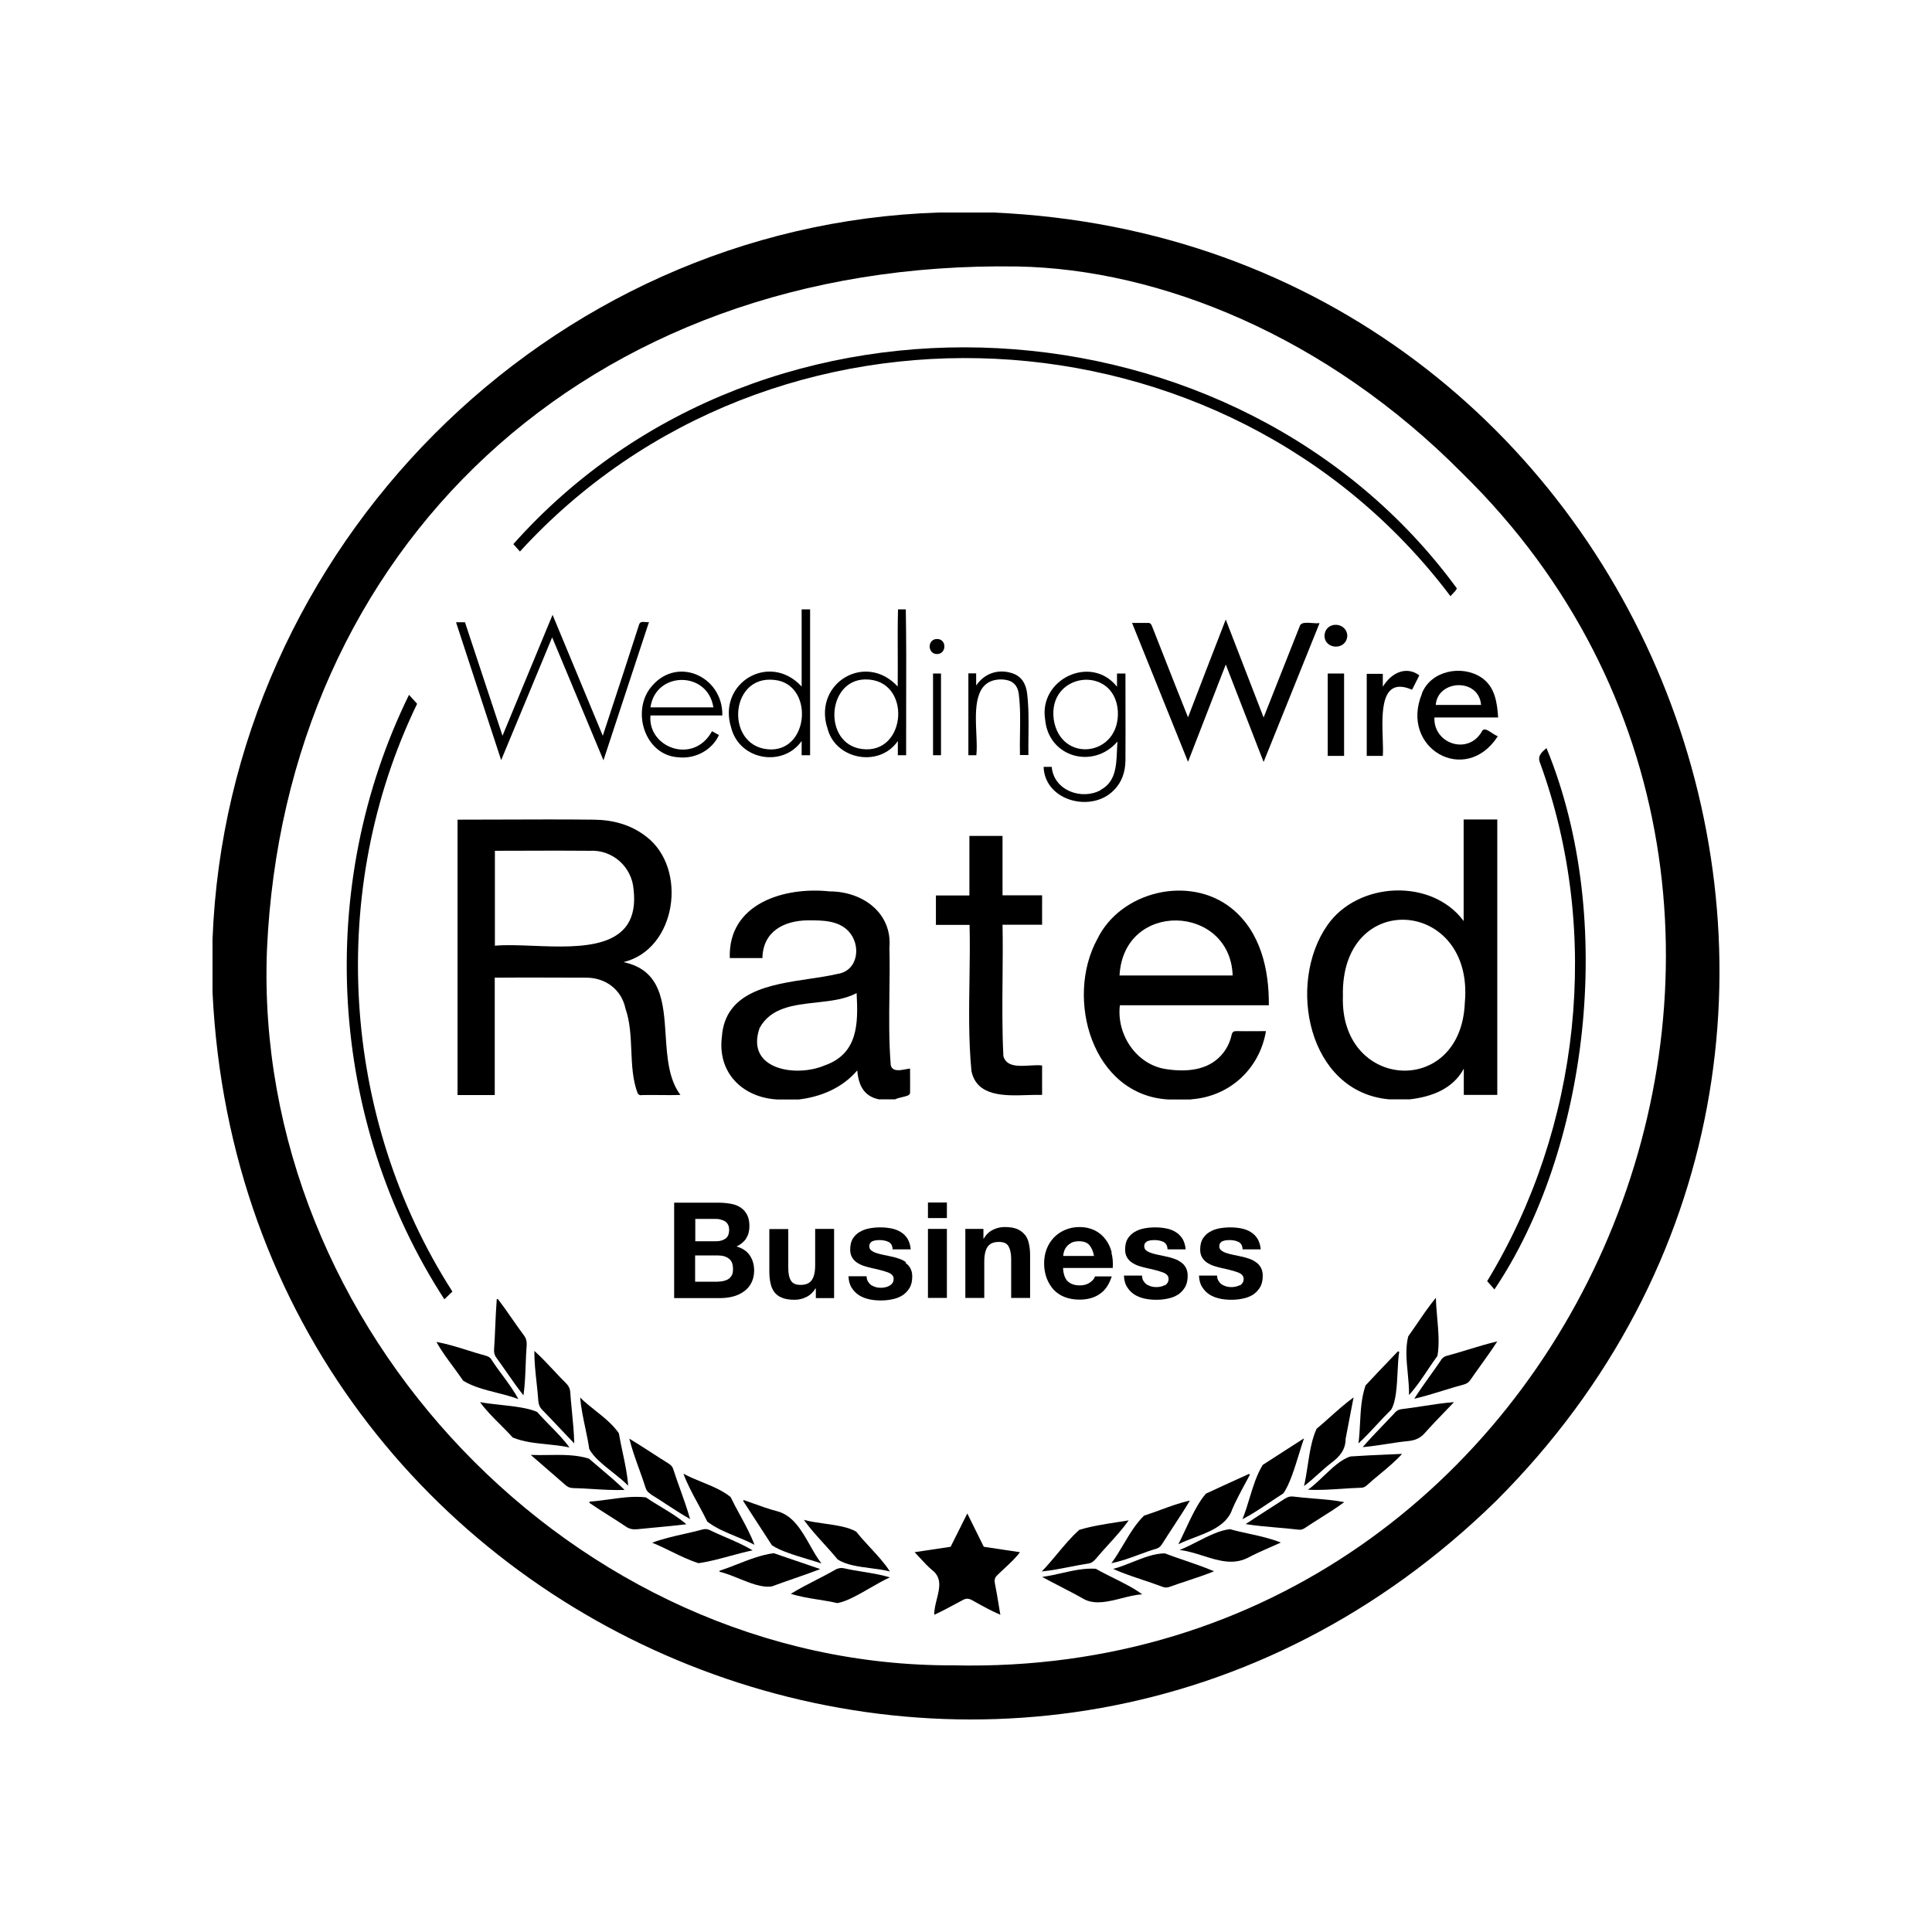 <svg width="100" height="100" viewBox="0 0 100 100" fill="none" xmlns="http://www.w3.org/2000/svg">
<path fill-rule="evenodd" clip-rule="evenodd" d="M41.931 31.542V39.09H41.493V38.354C40.539 39.72 38.282 39.37 37.844 37.663C37.117 35.342 39.839 33.731 41.493 35.535V31.542H41.931ZM39.936 38.792C37.52 38.792 37.695 34.913 40.084 35.193C42.089 35.395 41.922 38.757 39.936 38.792Z" fill="black"/>
<path fill-rule="evenodd" clip-rule="evenodd" d="M77.499 42.417V56.672H75.766V55.315C75.198 56.366 74.104 56.769 72.983 56.9H71.889C67.706 56.524 66.585 50.928 68.704 47.89C70.27 45.631 74.095 45.429 75.758 47.671V42.417H77.499ZM69.509 51.559C69.377 45.972 76.318 46.506 75.819 51.9C75.626 56.839 69.342 56.436 69.509 51.559Z" fill="black"/>
<path fill-rule="evenodd" clip-rule="evenodd" d="M46.334 56.9H45.555L45.529 56.909C44.715 56.76 44.434 56.173 44.373 55.403C43.603 56.305 42.509 56.769 41.345 56.909H40.225C38.431 56.804 37.135 55.526 37.363 53.678C37.524 51.313 39.858 50.967 41.897 50.664C42.41 50.587 42.904 50.514 43.34 50.412C44.434 50.254 44.592 48.906 43.909 48.188C43.375 47.636 42.56 47.636 41.842 47.636L41.809 47.636C40.566 47.654 39.49 48.214 39.463 49.589H37.774C37.678 46.761 40.601 45.885 42.947 46.139C44.636 46.139 46.194 47.242 46.036 49.063C46.057 49.851 46.047 50.641 46.036 51.431V51.434C46.021 52.672 46.005 53.911 46.106 55.14C46.198 55.478 46.583 55.403 46.895 55.342C46.971 55.328 47.042 55.314 47.104 55.307C47.104 55.45 47.105 55.593 47.106 55.735V55.741C47.108 56.021 47.11 56.299 47.104 56.576C47.104 56.62 47.034 56.69 46.981 56.708C46.89 56.742 46.793 56.765 46.696 56.788C46.572 56.817 46.447 56.846 46.334 56.9ZM39.315 53.214C38.571 55.359 41.196 55.779 42.675 55.149C44.417 54.545 44.426 52.977 44.338 51.401C43.743 51.725 42.994 51.807 42.245 51.89C41.068 52.019 39.892 52.149 39.315 53.214Z" fill="black"/>
<path fill-rule="evenodd" clip-rule="evenodd" d="M61.658 56.9C63.636 56.76 65.194 55.333 65.526 53.371C65.35 53.371 65.177 53.373 65.006 53.373C64.669 53.375 64.337 53.377 63.994 53.371C63.846 53.371 63.784 53.415 63.749 53.564C63.662 53.958 63.487 54.317 63.207 54.624C62.489 55.42 61.377 55.49 60.389 55.342C58.831 55.132 57.78 53.555 57.964 52.032H65.675C65.692 50.175 65.246 48.205 63.723 46.997C61.553 45.281 58.008 46.13 56.8 48.599C55.111 51.681 56.529 56.69 60.476 56.909H61.658V56.9ZM63.802 50.491H57.947C58.157 46.585 63.679 46.804 63.802 50.491Z" fill="black"/>
<path fill-rule="evenodd" clip-rule="evenodd" d="M42.814 37.628C43.164 39.3 45.501 39.773 46.472 38.354V39.09H46.901C46.898 38.193 46.901 37.294 46.903 36.395V36.391C46.907 34.774 46.912 33.156 46.884 31.542H46.481C46.461 32.303 46.464 33.063 46.467 33.824C46.469 34.394 46.471 34.965 46.464 35.535C44.827 33.749 42.131 35.316 42.805 37.628H42.814ZM44.599 38.766C42.595 38.495 42.788 35.202 44.775 35.167C47.225 35.132 46.954 39.099 44.599 38.766Z" fill="black"/>
<path fill-rule="evenodd" clip-rule="evenodd" d="M34.132 56.679C33.825 56.676 33.518 56.673 33.213 56.681L33.205 56.69C33.108 56.69 33.047 56.664 33.003 56.585C32.741 55.882 32.709 55.128 32.677 54.37C32.646 53.635 32.614 52.896 32.373 52.198C32.163 51.2 31.314 50.587 30.299 50.604C29.78 50.604 29.261 50.602 28.74 50.6H28.738C27.696 50.596 26.652 50.593 25.608 50.604V56.681H23.682V42.426C24.468 42.426 25.252 42.423 26.036 42.42C27.601 42.414 29.165 42.408 30.728 42.426C31.717 42.435 32.653 42.68 33.45 43.302C35.611 44.948 35.025 49.142 32.268 49.799C34.234 50.21 34.343 51.875 34.455 53.583C34.529 54.711 34.605 55.857 35.218 56.672C34.861 56.687 34.501 56.683 34.142 56.679H34.132ZM25.616 44.037V48.958L25.625 48.949C26.172 48.899 26.852 48.926 27.573 48.954C30.108 49.055 33.161 49.176 32.793 46.033C32.706 44.86 31.69 43.967 30.526 44.037C29.435 44.025 28.344 44.029 27.253 44.033L27.25 44.033C26.706 44.035 26.161 44.037 25.616 44.037Z" fill="black"/>
<path d="M53.939 46.34H51.891V43.267H50.176V46.349H48.443V47.873H50.185C50.208 48.815 50.194 49.761 50.18 50.707V50.708C50.156 52.285 50.133 53.864 50.281 55.429C50.552 56.766 51.996 56.72 53.189 56.681C53.457 56.673 53.713 56.665 53.939 56.673V55.149C53.76 55.124 53.538 55.138 53.307 55.151C52.727 55.186 52.092 55.225 51.935 54.667C51.868 53.333 51.88 51.992 51.892 50.65V50.649C51.901 49.721 51.909 48.791 51.891 47.864H53.939V46.34Z" fill="black"/>
<path d="M64.943 38.253L64.944 38.256L65.404 39.44C65.887 38.244 66.365 37.056 66.844 35.869L66.853 35.846C67.334 34.651 67.816 33.455 68.301 32.251C68.203 32.269 68.066 32.259 67.923 32.248C67.649 32.227 67.355 32.204 67.286 32.383L67.118 32.806C66.547 34.252 65.986 35.669 65.404 37.137C64.748 35.447 64.1 33.775 63.444 32.068C62.779 33.775 62.14 35.439 61.492 37.129C61.048 36.023 60.612 34.913 60.176 33.802L60.174 33.799L60.173 33.796L60.172 33.793C59.991 33.332 59.81 32.87 59.628 32.409C59.575 32.278 59.514 32.225 59.383 32.243H58.595C59.081 33.447 59.562 34.642 60.044 35.837L60.046 35.843L60.047 35.845C60.527 37.037 61.007 38.23 61.492 39.431C61.994 38.132 62.491 36.853 62.991 35.568L62.998 35.549L62.999 35.545L63.446 34.395C63.948 35.692 64.444 36.969 64.943 38.253Z" fill="black"/>
<path d="M28.579 32.989C28.262 33.752 27.947 34.513 27.632 35.272L27.631 35.275C27.071 36.628 26.511 37.979 25.94 39.344C25.541 38.128 25.146 36.922 24.753 35.718L24.751 35.713C24.369 34.544 23.987 33.377 23.604 32.208H24.067C24.706 34.152 25.354 36.104 26.01 38.083C26.323 37.328 26.633 36.577 26.943 35.826L26.944 35.824C27.493 34.494 28.042 33.165 28.601 31.823C29.467 33.915 30.325 35.982 31.2 38.083L31.446 37.336L31.447 37.334L31.447 37.332C31.998 35.657 32.532 34.033 33.073 32.348C33.115 32.173 33.249 32.185 33.394 32.198C33.459 32.204 33.527 32.21 33.59 32.199C33.198 33.383 32.811 34.563 32.422 35.746C32.03 36.943 31.636 38.142 31.235 39.353C30.477 37.532 29.732 35.748 28.978 33.943L28.977 33.942L28.579 32.989Z" fill="black"/>
<path fill-rule="evenodd" clip-rule="evenodd" d="M77.526 38.109C75.855 40.701 72.424 38.722 73.605 35.894H73.596C74.06 34.712 75.653 34.397 76.668 35.062C77.377 35.535 77.491 36.349 77.544 37.137H74.244C74.192 38.486 75.942 39.081 76.668 37.917C76.778 37.648 76.961 37.767 77.195 37.92C77.296 37.986 77.407 38.059 77.526 38.109ZM76.66 36.489H74.314C74.41 35.176 76.546 35.071 76.66 36.489Z" fill="black"/>
<path fill-rule="evenodd" clip-rule="evenodd" d="M56.975 40.894C55.978 41.437 54.542 40.911 54.437 39.694H54.017C54.078 41.472 56.52 42.085 57.658 40.894C58.078 40.474 58.245 39.94 58.253 39.362C58.259 38.364 58.257 37.367 58.255 36.366C58.254 35.865 58.253 35.364 58.253 34.861H57.816V35.544C56.477 33.854 53.755 35.15 54.096 37.243C54.271 39.195 56.582 39.843 57.842 38.381C57.828 38.536 57.821 38.698 57.814 38.86C57.78 39.651 57.743 40.479 56.967 40.885L56.975 40.894ZM54.542 37.243C54.21 34.791 57.684 34.388 57.859 36.796C57.991 39.16 54.901 39.545 54.542 37.243Z" fill="black"/>
<path fill-rule="evenodd" clip-rule="evenodd" d="M33.624 35.658C34.937 33.88 37.423 34.966 37.388 37.024L37.379 37.032H33.668C33.511 38.687 35.891 39.607 36.854 37.847C36.907 37.875 36.96 37.906 37.015 37.937C37.078 37.973 37.143 38.011 37.213 38.048C36.837 38.854 35.953 39.3 35.086 39.195C33.423 39.081 32.706 36.936 33.624 35.658ZM33.668 36.612C33.931 34.73 36.635 34.712 36.924 36.612H33.668Z" fill="black"/>
<path d="M70.742 34.878V39.125H71.574C71.593 38.895 71.582 38.578 71.57 38.226C71.524 36.865 71.46 34.992 73.088 35.701C73.21 35.456 73.333 35.211 73.464 34.957C72.851 34.493 72.072 34.738 71.574 35.544V34.878H70.742Z" fill="black"/>
<path d="M50.123 39.09V34.852H50.526V35.483C50.946 34.861 51.646 34.616 52.355 34.835C52.863 34.983 53.09 35.369 53.16 35.859C53.25 36.597 53.242 37.327 53.233 38.062V38.073C53.229 38.407 53.225 38.743 53.23 39.081H52.793C52.783 38.71 52.789 38.34 52.795 37.969C52.806 37.281 52.817 36.594 52.731 35.912C52.653 35.36 52.303 35.185 51.847 35.167C50.41 35.154 50.478 36.688 50.535 37.973C50.554 38.392 50.571 38.786 50.535 39.09H50.123Z" fill="black"/>
<path d="M68.722 39.125H69.57V34.861H68.722V39.125Z" fill="black"/>
<path d="M48.706 39.09H48.294V34.861H48.706V39.09Z" fill="black"/>
<path d="M68.554 32.908C68.58 33.653 69.701 33.661 69.736 32.908C69.709 32.181 68.598 32.12 68.554 32.908Z" fill="black"/>
<path d="M48.504 33.074C47.987 33.074 47.996 33.854 48.504 33.854C49.003 33.845 49.011 33.074 48.504 33.074Z" fill="black"/>
<path d="M75.202 30.722C75.159 30.766 75.115 30.81 75.076 30.859C63.461 15.439 39.944 14.284 26.912 28.547C26.855 28.482 26.799 28.418 26.742 28.355C26.685 28.291 26.628 28.228 26.571 28.162C39.638 13.487 64.127 15.037 75.408 30.456C75.362 30.559 75.283 30.64 75.202 30.722Z" fill="black"/>
<path d="M23.419 66.856L23.416 66.851L23.419 66.847V66.856Z" fill="black"/>
<path d="M23.416 66.851C17.634 57.833 16.926 46.076 21.59 36.428C21.504 36.336 21.421 36.244 21.328 36.139C21.279 36.085 21.227 36.027 21.17 35.964C16.295 45.911 16.986 57.977 22.999 67.25L23.067 67.187C23.194 67.067 23.305 66.962 23.416 66.851Z" fill="black"/>
<path d="M77.084 66.435C77.049 66.396 77.012 66.356 76.975 66.313C81.797 58.38 82.9 48.284 79.731 39.537C79.556 39.16 79.758 38.959 80.047 38.722C83.722 47.645 82.156 59.606 77.351 66.742C77.268 66.64 77.18 66.542 77.084 66.435Z" fill="black"/>
<path d="M50.071 78.327L50.067 78.336L50.062 78.327H50.071Z" fill="black"/>
<path d="M50.067 78.336C50.363 78.928 50.627 79.464 50.897 80.014L50.92 80.061C51.354 80.129 51.788 80.193 52.234 80.258L52.793 80.341C52.565 80.647 52.283 80.908 52.002 81.169C51.873 81.288 51.744 81.408 51.62 81.532C51.48 81.663 51.463 81.785 51.498 81.969C51.574 82.346 51.637 82.727 51.702 83.126L51.744 83.38C51.755 83.446 51.766 83.513 51.778 83.581C51.299 83.373 50.886 83.144 50.445 82.899L50.316 82.828C50.123 82.714 49.983 82.731 49.8 82.836L49.67 82.906L49.547 82.972C49.155 83.184 48.782 83.385 48.356 83.581C48.353 83.315 48.421 83.041 48.489 82.771C48.629 82.211 48.764 81.67 48.251 81.269C48.032 81.091 47.837 80.878 47.636 80.658C47.54 80.553 47.443 80.446 47.34 80.341C47.625 80.297 47.907 80.255 48.187 80.214C48.526 80.163 48.864 80.113 49.205 80.061C49.394 79.686 49.577 79.32 49.766 78.939L49.768 78.935L49.768 78.934C49.865 78.74 49.964 78.541 50.067 78.336Z" fill="black"/>
<path d="M71.277 73.726C70.969 74.057 70.662 74.388 70.315 74.71C70.36 74.357 70.378 74.004 70.396 73.653C70.431 72.988 70.464 72.332 70.682 71.707C71.097 71.259 71.517 70.82 71.939 70.381L71.943 70.376C72.08 70.233 72.217 70.09 72.354 69.947C72.367 69.947 72.378 69.951 72.389 69.956C72.4 69.96 72.411 69.964 72.424 69.964C72.376 70.25 72.358 70.617 72.339 71.002C72.302 71.739 72.263 72.542 72.004 72.968C71.75 73.218 71.513 73.472 71.277 73.726Z" fill="black"/>
<path d="M25.635 68.646C25.618 69.048 25.601 69.451 25.573 69.851C25.564 70.008 25.59 70.131 25.678 70.254C25.861 70.504 26.036 70.757 26.211 71.009L26.212 71.01L26.213 71.011C26.495 71.418 26.777 71.824 27.096 72.224C27.17 71.692 27.189 71.166 27.209 70.639C27.222 70.299 27.234 69.958 27.262 69.614C27.27 69.43 27.235 69.273 27.122 69.124C26.913 68.844 26.712 68.556 26.512 68.269C26.268 67.919 26.025 67.569 25.765 67.233C25.748 67.233 25.73 67.242 25.713 67.25V67.242C25.675 67.708 25.655 68.177 25.635 68.646Z" fill="black"/>
<path d="M69.848 73.434C69.783 73.784 69.718 74.129 69.649 74.474C69.649 75.026 69.351 75.385 68.931 75.7C68.684 75.888 68.46 76.09 68.235 76.292C67.998 76.505 67.761 76.719 67.496 76.917C67.573 76.588 67.628 76.229 67.684 75.864C67.787 75.189 67.894 74.498 68.144 73.957C68.377 73.761 68.603 73.56 68.828 73.359L68.83 73.357L68.831 73.356L68.832 73.356C69.23 73 69.625 72.647 70.06 72.329C69.985 72.706 69.916 73.073 69.848 73.434Z" fill="black"/>
<path d="M36.679 79.176C36.583 79.132 36.451 79.141 36.355 79.168C36.041 79.253 35.724 79.325 35.408 79.397C34.849 79.523 34.292 79.649 33.756 79.85C34.102 79.991 34.431 80.151 34.755 80.309C35.217 80.535 35.67 80.756 36.154 80.91C36.702 80.832 37.248 80.684 37.799 80.534C38.18 80.431 38.565 80.327 38.954 80.245C38.506 79.977 38.027 79.77 37.547 79.563C37.259 79.439 36.97 79.314 36.688 79.176H36.679Z" fill="black"/>
<path d="M31.545 77.606C32.181 77.518 32.82 77.43 33.433 77.504C33.689 77.681 33.959 77.844 34.23 78.008C34.682 78.282 35.136 78.556 35.525 78.896C34.993 78.962 34.472 79.01 33.95 79.059L33.949 79.059C33.638 79.088 33.326 79.117 33.013 79.15C32.785 79.176 32.593 79.15 32.4 79.018C32.111 78.823 31.815 78.635 31.519 78.448C31.177 78.231 30.834 78.013 30.501 77.784C30.51 77.766 30.518 77.74 30.518 77.722C30.857 77.701 31.2 77.653 31.545 77.606Z" fill="black"/>
<path d="M54.904 82.128C55.324 82.345 55.74 82.56 56.161 82.801C56.728 83.062 57.394 82.893 58.057 82.725C58.417 82.634 58.777 82.543 59.12 82.521C58.675 82.195 58.162 81.94 57.65 81.685C57.335 81.529 57.021 81.372 56.721 81.199C56.122 81.16 55.552 81.289 54.967 81.421C54.637 81.496 54.303 81.572 53.956 81.619V81.628C54.276 81.803 54.591 81.966 54.903 82.128L54.904 82.128Z" fill="black"/>
<path d="M65.766 78.048L65.768 78.046C66.012 77.889 66.259 77.731 66.515 77.565C66.646 77.486 66.769 77.442 66.926 77.46C67.279 77.505 67.634 77.534 67.988 77.563C68.52 77.606 69.052 77.649 69.578 77.749C69.177 78.048 68.763 78.308 68.348 78.569C68.084 78.736 67.819 78.902 67.556 79.08C67.451 79.15 67.355 79.193 67.215 79.176C66.831 79.129 66.455 79.097 66.08 79.065C65.549 79.019 65.019 78.974 64.475 78.887C64.924 78.588 65.342 78.32 65.766 78.048Z" fill="black"/>
<path d="M39.05 79.955C38.85 79.423 38.575 78.919 38.302 78.416C38.134 78.107 37.966 77.799 37.816 77.486C37.387 77.142 36.868 76.93 36.345 76.716C36.016 76.582 35.685 76.447 35.374 76.278C35.575 76.823 35.856 77.339 36.138 77.857C36.299 78.154 36.462 78.452 36.608 78.756C37.044 79.094 37.562 79.308 38.085 79.523C38.414 79.659 38.745 79.795 39.059 79.964L39.05 79.955Z" fill="black"/>
<path d="M31.087 76.014C31.51 76.371 31.932 76.727 32.329 77.118C31.783 77.139 31.243 77.106 30.701 77.073C30.35 77.051 29.997 77.029 29.642 77.022C29.485 77.013 29.371 76.961 29.257 76.856C28.925 76.564 28.587 76.271 28.243 75.974L28.242 75.974C27.989 75.754 27.732 75.532 27.472 75.306C27.781 75.319 28.091 75.315 28.399 75.31C29.112 75.3 29.817 75.29 30.483 75.498C30.683 75.673 30.885 75.844 31.087 76.014Z" fill="black"/>
<path d="M73.888 70.922C74.055 70.674 74.222 70.424 74.401 70.183C74.511 69.6 74.449 68.886 74.389 68.197C74.358 67.841 74.328 67.493 74.322 67.171C73.969 67.601 73.66 68.054 73.349 68.51L73.348 68.511C73.196 68.733 73.044 68.956 72.887 69.176C72.739 69.79 72.8 70.413 72.862 71.049C72.899 71.43 72.937 71.816 72.93 72.206C73.29 71.812 73.589 71.368 73.888 70.922Z" fill="black"/>
<path d="M66.835 74.871C67.053 74.732 67.272 74.591 67.495 74.448C67.423 74.653 67.344 74.912 67.258 75.191L67.257 75.192C67.022 75.958 66.739 76.879 66.419 77.302C66.18 77.453 65.947 77.609 65.715 77.765C65.258 78.072 64.803 78.378 64.31 78.633C64.455 78.273 64.567 77.905 64.677 77.541C64.859 76.941 65.039 76.351 65.36 75.822C65.848 75.505 66.336 75.192 66.835 74.871Z" fill="black"/>
<path d="M72.197 73.125C71.991 73.347 71.786 73.56 71.583 73.771L71.581 73.772C71.231 74.137 70.882 74.499 70.534 74.903C70.961 74.866 71.368 74.803 71.776 74.74C72.145 74.682 72.514 74.625 72.897 74.588C73.247 74.553 73.518 74.439 73.754 74.167C74.087 73.791 74.437 73.428 74.809 73.043L74.81 73.042C74.957 72.89 75.106 72.734 75.26 72.574C74.721 72.615 74.203 72.695 73.683 72.775C73.317 72.832 72.949 72.889 72.573 72.933C72.415 72.95 72.302 73.003 72.197 73.117V73.125Z" fill="black"/>
<path d="M30.028 72.338L30.028 72.329H30.019L30.028 72.338Z" fill="black"/>
<path d="M30.292 73.897C30.183 73.383 30.075 72.868 30.028 72.338C30.276 72.581 30.548 72.798 30.82 73.014C31.268 73.37 31.712 73.724 32.032 74.185C32.087 74.516 32.158 74.848 32.229 75.18C32.352 75.754 32.474 76.329 32.513 76.9C32.299 76.676 32.01 76.445 31.714 76.21C31.223 75.82 30.713 75.415 30.5 74.999C30.446 74.629 30.369 74.263 30.292 73.897Z" fill="black"/>
<path d="M74.017 71.212C73.739 71.601 73.461 71.989 73.202 72.399C73.699 72.284 74.179 72.136 74.66 71.988L74.661 71.987C75.027 71.874 75.392 71.761 75.766 71.663C75.933 71.619 76.038 71.532 76.125 71.4C76.306 71.136 76.49 70.879 76.675 70.623C76.955 70.232 77.235 69.842 77.499 69.43C76.983 69.552 76.479 69.706 75.974 69.859C75.606 69.972 75.238 70.084 74.865 70.183C74.734 70.218 74.655 70.297 74.576 70.402H74.585C74.399 70.677 74.208 70.945 74.017 71.212Z" fill="black"/>
<path d="M38.159 80.965C38.781 80.721 39.411 80.475 40.049 80.393C40.651 80.594 41.249 80.8 41.873 81.015L41.878 81.017C42.068 81.083 42.26 81.149 42.456 81.216C42.003 81.391 41.559 81.545 41.113 81.699L41.112 81.7C40.731 81.832 40.349 81.964 39.961 82.109C39.466 82.198 38.835 81.944 38.23 81.699C37.885 81.56 37.547 81.423 37.248 81.356C37.239 81.339 37.239 81.321 37.239 81.304C37.544 81.205 37.85 81.086 38.158 80.965L38.159 80.965Z" fill="black"/>
<path d="M61.055 80.227C61.469 80.275 61.875 80.403 62.275 80.529C63.048 80.773 63.8 81.011 64.556 80.647C64.94 80.44 65.345 80.262 65.757 80.082C65.936 80.003 66.117 79.924 66.297 79.842C65.776 79.633 65.217 79.51 64.657 79.388C64.324 79.314 63.989 79.241 63.663 79.15C63.125 79.207 62.539 79.505 61.968 79.797C61.656 79.956 61.348 80.113 61.055 80.227Z" fill="black"/>
<path d="M57.377 79.94C57.156 80.184 56.933 80.428 56.722 80.682C56.626 80.787 56.53 80.892 56.372 80.919C56.048 80.97 55.732 81.032 55.417 81.093C54.924 81.19 54.434 81.285 53.922 81.339C54.223 81.026 54.488 80.708 54.747 80.397C55.103 79.97 55.449 79.555 55.864 79.185C56.494 78.993 57.183 78.887 57.86 78.783C58.048 78.754 58.235 78.725 58.42 78.695C58.109 79.136 57.744 79.538 57.377 79.94Z" fill="black"/>
<path d="M27.775 71.579C27.809 71.898 27.844 72.218 27.866 72.539C27.884 72.705 27.936 72.845 28.068 72.976C28.381 73.294 28.666 73.597 28.955 73.905C29.2 74.165 29.449 74.429 29.722 74.71C29.711 74.15 29.657 73.604 29.603 73.054C29.57 72.71 29.535 72.364 29.512 72.013C29.494 71.864 29.433 71.742 29.328 71.628C29.097 71.4 28.877 71.165 28.657 70.93C28.337 70.588 28.018 70.246 27.665 69.929L27.657 69.938C27.657 70.49 27.715 71.034 27.775 71.579Z" fill="black"/>
<path d="M42.517 80.924L42.526 80.936V80.927L42.517 80.924Z" fill="black"/>
<path d="M41.929 79.989C42.117 80.32 42.303 80.648 42.517 80.924C42.315 80.855 42.076 80.783 41.822 80.707C41.149 80.504 40.377 80.273 39.953 79.981C39.703 79.601 39.456 79.218 39.209 78.834L39.208 78.833L39.208 78.832C38.961 78.45 38.714 78.067 38.465 77.687C38.474 77.679 38.491 77.661 38.5 77.644C38.663 77.7 38.826 77.759 38.989 77.818L38.99 77.818C39.388 77.962 39.789 78.107 40.198 78.213C41.04 78.42 41.491 79.215 41.929 79.989Z" fill="black"/>
<path d="M25.895 72.714C25.515 72.672 25.148 72.632 24.846 72.574C25.144 72.985 25.508 73.35 25.873 73.715C26.099 73.941 26.325 74.166 26.535 74.404C27.096 74.633 27.689 74.694 28.297 74.755C28.686 74.795 29.08 74.835 29.476 74.92C29.182 74.516 28.834 74.162 28.486 73.807C28.254 73.57 28.021 73.334 27.804 73.082C27.334 72.872 26.592 72.79 25.895 72.714Z" fill="black"/>
<path d="M42.628 79.885C42.272 79.494 41.918 79.104 41.607 78.668C41.916 78.755 42.286 78.807 42.663 78.86C43.28 78.947 43.913 79.037 44.32 79.281C44.544 79.566 44.795 79.837 45.046 80.108C45.413 80.505 45.781 80.902 46.062 81.339C45.77 81.261 45.427 81.217 45.076 81.171C44.439 81.088 43.778 81.002 43.349 80.709C43.117 80.424 42.872 80.154 42.628 79.886L42.628 79.885Z" fill="black"/>
<path d="M25.433 70.359C25.354 70.245 25.249 70.201 25.126 70.166C24.814 70.082 24.506 69.986 24.198 69.889C23.667 69.723 23.136 69.557 22.588 69.457C22.838 69.907 23.145 70.323 23.452 70.738C23.628 70.977 23.805 71.216 23.971 71.462C24.466 71.772 25.1 71.934 25.727 72.093C26.109 72.191 26.489 72.287 26.833 72.416C26.597 71.981 26.302 71.581 26.007 71.181C25.809 70.913 25.612 70.645 25.433 70.368V70.359Z" fill="black"/>
<path d="M64.458 76.772C64.208 77.236 63.956 77.701 63.75 78.187H63.759C63.444 78.966 62.603 79.285 61.808 79.588C61.522 79.697 61.241 79.804 60.993 79.929C61.097 79.726 61.208 79.489 61.324 79.24C61.649 78.544 62.02 77.749 62.42 77.311C62.916 77.078 63.412 76.852 63.908 76.626C64.156 76.513 64.404 76.4 64.652 76.287L64.695 76.33C64.618 76.478 64.538 76.625 64.458 76.772Z" fill="black"/>
<path d="M57.614 81.208C58.113 81.428 58.63 81.602 59.148 81.775C59.493 81.891 59.839 82.006 60.178 82.136C60.301 82.18 60.414 82.18 60.537 82.136C60.848 82.023 61.159 81.919 61.47 81.817C61.928 81.665 62.385 81.513 62.839 81.33C62.342 81.116 61.833 80.942 61.323 80.768C60.978 80.65 60.634 80.533 60.292 80.402C59.751 80.402 59.171 80.632 58.599 80.859C58.265 80.992 57.934 81.124 57.614 81.208Z" fill="black"/>
<path d="M34.499 77.868C34.225 77.688 33.951 77.509 33.669 77.337L33.677 77.329C33.555 77.25 33.467 77.171 33.423 77.031C33.317 76.691 33.197 76.36 33.078 76.029C32.892 75.515 32.708 75.003 32.574 74.465C32.975 74.706 33.355 74.952 33.737 75.199L33.738 75.199C34.023 75.384 34.309 75.569 34.605 75.752C34.71 75.822 34.797 75.892 34.841 76.024C34.955 76.379 35.08 76.729 35.205 77.079C35.388 77.59 35.571 78.099 35.717 78.624C35.292 78.386 34.896 78.127 34.499 77.868Z" fill="black"/>
<path d="M59.864 80.157C60.004 80.113 60.082 80.025 60.161 79.903C60.352 79.598 60.548 79.299 60.743 79.001C61.03 78.562 61.317 78.124 61.588 77.67C61.073 77.782 60.572 77.966 60.07 78.15C59.787 78.254 59.503 78.358 59.216 78.449C58.792 78.863 58.476 79.392 58.158 79.925C57.958 80.261 57.757 80.599 57.527 80.91C58.007 80.815 58.475 80.643 58.942 80.472C59.248 80.359 59.555 80.247 59.864 80.157Z" fill="black"/>
<path d="M42.272 81.763C42.595 81.597 42.918 81.43 43.235 81.251V81.243C43.384 81.173 43.515 81.138 43.682 81.173C44.011 81.249 44.342 81.302 44.672 81.356C45.14 81.431 45.605 81.507 46.062 81.645C45.759 81.777 45.405 81.981 45.041 82.191C44.439 82.538 43.809 82.9 43.34 82.976C43.018 82.902 42.689 82.849 42.36 82.796C41.876 82.719 41.392 82.641 40.933 82.495C41.367 82.229 41.819 81.996 42.272 81.763Z" fill="black"/>
<path d="M67.698 77.109C68.283 77.137 68.866 77.098 69.451 77.06C69.793 77.037 70.136 77.014 70.481 77.004C70.568 77.004 70.656 76.952 70.726 76.899C70.953 76.691 71.189 76.495 71.424 76.3C71.823 75.969 72.22 75.639 72.573 75.253C72.3 75.266 72.037 75.277 71.778 75.288C71.154 75.315 70.555 75.341 69.912 75.385C69.438 75.517 68.968 75.965 68.505 76.405C68.233 76.665 67.964 76.921 67.698 77.109Z" fill="black"/>
<path fill-rule="evenodd" clip-rule="evenodd" d="M38.789 63.468C38.789 63.713 38.736 63.923 38.623 64.089V64.107C38.509 64.273 38.343 64.413 38.124 64.518C38.43 64.606 38.657 64.755 38.806 64.974C38.955 65.193 39.034 65.455 39.034 65.762C39.034 66.016 38.981 66.226 38.885 66.41C38.789 66.594 38.657 66.742 38.491 66.856C38.325 66.97 38.141 67.058 37.931 67.11C37.721 67.163 37.502 67.189 37.283 67.189H34.894V62.251H37.213C37.441 62.251 37.66 62.277 37.852 62.312C38.045 62.347 38.211 62.417 38.351 62.513C38.491 62.609 38.596 62.732 38.675 62.89C38.754 63.047 38.789 63.24 38.789 63.468ZM36.995 63.091H35.988V64.247H37.082C37.275 64.247 37.432 64.194 37.555 64.107C37.677 64.019 37.739 63.87 37.739 63.66C37.739 63.546 37.721 63.45 37.677 63.38C37.633 63.301 37.581 63.249 37.511 63.205C37.453 63.169 37.39 63.151 37.321 63.131L37.296 63.124L37.275 63.117C37.187 63.091 37.091 63.091 36.995 63.091ZM37.704 66.2C37.774 66.156 37.835 66.086 37.879 66.007C37.922 65.928 37.94 65.823 37.94 65.692C37.94 65.438 37.879 65.263 37.73 65.149C37.581 65.035 37.397 64.982 37.161 64.982H35.979V66.34H37.143C37.248 66.34 37.353 66.322 37.45 66.305C37.546 66.278 37.633 66.252 37.704 66.2Z" fill="black"/>
<path d="M43.173 67.18V63.608H42.193V65.481C42.193 65.849 42.131 66.103 42.009 66.269C41.886 66.436 41.694 66.506 41.431 66.506C41.195 66.506 41.028 66.436 40.941 66.287C40.845 66.138 40.801 65.919 40.801 65.63V63.616H39.821V65.814C39.821 66.033 39.838 66.234 39.882 66.418C39.917 66.602 39.987 66.751 40.083 66.882C40.179 67.005 40.311 67.11 40.477 67.171C40.643 67.241 40.862 67.276 41.125 67.276C41.335 67.276 41.536 67.233 41.729 67.136C41.93 67.04 42.087 66.891 42.21 66.69H42.227V67.189H43.164L43.173 67.18Z" fill="black"/>
<path d="M46.535 65.149C46.666 65.192 46.789 65.254 46.894 65.333L46.868 65.368C46.973 65.438 47.06 65.534 47.121 65.648C47.183 65.762 47.218 65.902 47.218 66.068C47.218 66.305 47.174 66.506 47.078 66.664C46.981 66.821 46.859 66.953 46.71 67.049C46.553 67.145 46.377 67.215 46.185 67.25C45.992 67.294 45.791 67.311 45.59 67.311C45.388 67.311 45.187 67.294 44.986 67.25C44.793 67.207 44.609 67.136 44.461 67.04C44.312 66.944 44.181 66.812 44.084 66.655C43.979 66.497 43.927 66.296 43.918 66.059H44.855C44.855 66.165 44.881 66.252 44.925 66.331C44.968 66.401 45.021 66.462 45.091 66.515C45.161 66.558 45.24 66.594 45.327 66.62C45.415 66.646 45.511 66.655 45.607 66.655C45.677 66.655 45.747 66.646 45.826 66.629C45.905 66.611 45.975 66.585 46.036 66.55C46.097 66.515 46.15 66.471 46.194 66.41C46.237 66.348 46.255 66.278 46.255 66.191C46.255 66.042 46.15 65.928 45.957 65.858C45.756 65.788 45.485 65.709 45.135 65.639C44.986 65.604 44.855 65.569 44.715 65.525C44.583 65.481 44.461 65.42 44.356 65.35C44.251 65.28 44.163 65.184 44.102 65.079C44.041 64.974 44.006 64.842 44.006 64.685C44.006 64.448 44.049 64.264 44.137 64.115C44.233 63.967 44.347 63.853 44.496 63.765C44.645 63.678 44.811 63.616 44.995 63.581C45.178 63.546 45.371 63.529 45.563 63.529C45.756 63.529 45.94 63.546 46.124 63.581C46.307 63.616 46.474 63.678 46.614 63.765C46.763 63.853 46.876 63.967 46.973 64.115C47.06 64.264 47.121 64.448 47.139 64.667H46.202C46.194 64.475 46.124 64.352 45.992 64.282C45.861 64.221 45.712 64.186 45.537 64.186C45.517 64.186 45.498 64.186 45.478 64.188L45.445 64.19C45.415 64.192 45.384 64.194 45.353 64.194C45.292 64.203 45.231 64.221 45.178 64.238C45.126 64.256 45.082 64.291 45.047 64.334C45.012 64.378 44.995 64.439 44.995 64.51C44.995 64.597 45.03 64.667 45.091 64.72C45.161 64.772 45.24 64.816 45.345 64.851C45.45 64.886 45.572 64.921 45.703 64.947C45.844 64.974 45.975 65 46.115 65.035C46.248 65.058 46.367 65.096 46.49 65.135L46.535 65.149Z" fill="black"/>
<path d="M49.011 62.242H48.031V63.047H49.011V62.242Z" fill="black"/>
<path d="M48.031 63.608H49.011V67.18H48.031V63.608Z" fill="black"/>
<path d="M53.047 63.914C52.95 63.791 52.819 63.687 52.653 63.616C52.487 63.546 52.268 63.511 52.005 63.511C51.795 63.511 51.594 63.555 51.401 63.651C51.2 63.748 51.042 63.897 50.92 64.107H50.902V63.608H49.966V67.18H50.946V65.306C50.946 64.939 51.008 64.685 51.13 64.518C51.252 64.352 51.445 64.282 51.708 64.282C51.944 64.282 52.11 64.352 52.198 64.501C52.285 64.65 52.338 64.868 52.338 65.157V67.18H53.318V64.982C53.318 64.763 53.3 64.562 53.257 64.378C53.222 64.194 53.152 64.046 53.056 63.914H53.047Z" fill="black"/>
<path fill-rule="evenodd" clip-rule="evenodd" d="M57.229 64.159C57.377 64.352 57.483 64.58 57.544 64.834H57.526C57.596 65.087 57.614 65.35 57.596 65.63H55.023C55.041 65.946 55.119 66.182 55.268 66.322C55.417 66.462 55.627 66.532 55.907 66.532C56.1 66.532 56.275 66.48 56.415 66.383C56.555 66.287 56.642 66.182 56.677 66.068H57.544C57.404 66.497 57.194 66.804 56.905 66.987C56.625 67.18 56.275 67.268 55.872 67.268C55.592 67.268 55.338 67.224 55.111 67.136C54.883 67.049 54.691 66.918 54.533 66.751C54.384 66.585 54.262 66.383 54.174 66.156C54.087 65.919 54.043 65.657 54.043 65.394C54.043 65.131 54.087 64.877 54.174 64.65C54.262 64.422 54.393 64.221 54.55 64.054C54.708 63.888 54.901 63.757 55.128 63.66C55.356 63.564 55.601 63.511 55.872 63.511C56.178 63.511 56.441 63.573 56.669 63.686C56.896 63.8 57.08 63.958 57.229 64.159ZM55.076 64.772C55.049 64.86 55.032 64.939 55.032 65.009H56.625C56.581 64.755 56.493 64.571 56.38 64.439C56.266 64.308 56.082 64.247 55.846 64.247C55.688 64.247 55.557 64.273 55.452 64.326C55.356 64.387 55.268 64.448 55.207 64.527C55.146 64.606 55.102 64.685 55.076 64.772Z" fill="black"/>
<path d="M60.293 66.515C60.231 66.55 60.161 66.576 60.083 66.594C60.004 66.611 59.934 66.62 59.864 66.62C59.767 66.62 59.671 66.611 59.584 66.585C59.496 66.558 59.417 66.523 59.347 66.48C59.277 66.427 59.225 66.366 59.181 66.296C59.137 66.217 59.111 66.129 59.111 66.024H58.175C58.183 66.261 58.236 66.462 58.341 66.62C58.437 66.777 58.568 66.909 58.717 67.005C58.866 67.101 59.05 67.171 59.242 67.215C59.444 67.259 59.645 67.276 59.846 67.276C60.047 67.276 60.249 67.259 60.441 67.215C60.634 67.18 60.809 67.11 60.967 67.014C61.115 66.918 61.238 66.786 61.334 66.629C61.43 66.471 61.474 66.27 61.474 66.033C61.474 65.867 61.439 65.727 61.378 65.613C61.317 65.499 61.229 65.403 61.124 65.333C61.019 65.254 60.897 65.192 60.765 65.149L60.721 65.135C60.597 65.096 60.478 65.058 60.345 65.035C60.205 65 60.074 64.974 59.934 64.947C59.802 64.921 59.68 64.886 59.575 64.851C59.47 64.816 59.391 64.772 59.321 64.72C59.26 64.667 59.225 64.597 59.225 64.51C59.225 64.439 59.242 64.378 59.277 64.334C59.312 64.291 59.356 64.256 59.409 64.238C59.461 64.221 59.522 64.203 59.584 64.194C59.614 64.194 59.645 64.192 59.675 64.19C59.706 64.188 59.737 64.186 59.767 64.186C59.943 64.186 60.091 64.221 60.222 64.282C60.354 64.352 60.424 64.475 60.433 64.667H61.369C61.352 64.448 61.29 64.264 61.203 64.115C61.106 63.967 60.993 63.853 60.844 63.765C60.704 63.678 60.538 63.616 60.354 63.581C60.17 63.546 59.986 63.529 59.794 63.529C59.601 63.529 59.409 63.546 59.225 63.581C59.041 63.616 58.875 63.678 58.726 63.765C58.577 63.853 58.463 63.967 58.367 64.115C58.28 64.264 58.236 64.448 58.236 64.685C58.236 64.842 58.271 64.974 58.332 65.079C58.393 65.184 58.481 65.28 58.586 65.35C58.691 65.42 58.813 65.481 58.945 65.525C59.085 65.569 59.216 65.604 59.365 65.639C59.715 65.709 59.986 65.788 60.188 65.858C60.38 65.928 60.485 66.042 60.485 66.191C60.485 66.278 60.468 66.348 60.424 66.41C60.38 66.471 60.328 66.515 60.266 66.55L60.293 66.515Z" fill="black"/>
<path d="M63.968 66.594C64.047 66.576 64.117 66.55 64.178 66.515L64.152 66.55C64.213 66.515 64.266 66.471 64.309 66.41C64.353 66.348 64.371 66.278 64.371 66.191C64.371 66.042 64.266 65.928 64.073 65.858C63.872 65.788 63.6 65.709 63.25 65.639C63.102 65.604 62.97 65.569 62.83 65.525C62.699 65.481 62.576 65.42 62.471 65.35C62.366 65.28 62.279 65.184 62.218 65.079C62.156 64.974 62.121 64.842 62.121 64.685C62.121 64.448 62.165 64.264 62.253 64.115C62.349 63.967 62.463 63.853 62.611 63.765C62.76 63.678 62.926 63.616 63.11 63.581C63.294 63.546 63.487 63.529 63.679 63.529C63.872 63.529 64.055 63.546 64.239 63.581C64.423 63.616 64.589 63.678 64.729 63.765C64.878 63.853 64.992 63.967 65.088 64.115C65.176 64.264 65.237 64.448 65.255 64.667H64.318C64.309 64.475 64.239 64.352 64.108 64.282C63.977 64.221 63.828 64.186 63.653 64.186C63.622 64.186 63.592 64.188 63.561 64.19C63.53 64.192 63.5 64.194 63.469 64.194C63.408 64.203 63.347 64.221 63.294 64.238C63.242 64.256 63.198 64.291 63.163 64.334C63.128 64.378 63.11 64.439 63.11 64.51C63.11 64.597 63.145 64.667 63.207 64.72C63.277 64.772 63.355 64.816 63.46 64.851C63.565 64.886 63.688 64.921 63.819 64.947C63.959 64.974 64.091 65 64.231 65.035C64.363 65.058 64.482 65.096 64.606 65.135C64.621 65.139 64.636 65.144 64.651 65.149C64.782 65.192 64.904 65.254 65.01 65.333C65.115 65.403 65.202 65.499 65.263 65.613C65.325 65.727 65.36 65.867 65.36 66.033C65.36 66.27 65.316 66.471 65.22 66.629C65.123 66.786 65.001 66.918 64.852 67.014C64.694 67.11 64.519 67.18 64.327 67.215C64.134 67.259 63.933 67.276 63.732 67.276C63.53 67.276 63.329 67.259 63.128 67.215C62.935 67.171 62.751 67.101 62.603 67.005C62.454 66.909 62.323 66.777 62.226 66.62C62.121 66.462 62.069 66.261 62.06 66.024H62.996C62.996 66.129 63.023 66.217 63.066 66.296C63.11 66.366 63.163 66.427 63.233 66.48C63.303 66.523 63.382 66.558 63.469 66.585C63.557 66.611 63.653 66.62 63.749 66.62C63.819 66.62 63.889 66.611 63.968 66.594Z" fill="black"/>
<path fill-rule="evenodd" clip-rule="evenodd" d="M51.409 11H48.599C28.312 11.657 11.779 28.381 11 48.617V51.366C12.645 85.314 53.072 101.513 77.438 77.688C101.594 53.547 85.49 12.489 51.409 11ZM49.361 86.198C29.747 86.286 13.057 68.721 13.818 49.16C14.737 28.469 30.272 13.443 52.652 13.793C60.038 13.925 68.668 17.401 75.705 24.511C98.434 46.813 81.91 86.943 49.361 86.198Z" fill="black"/>
</svg>
